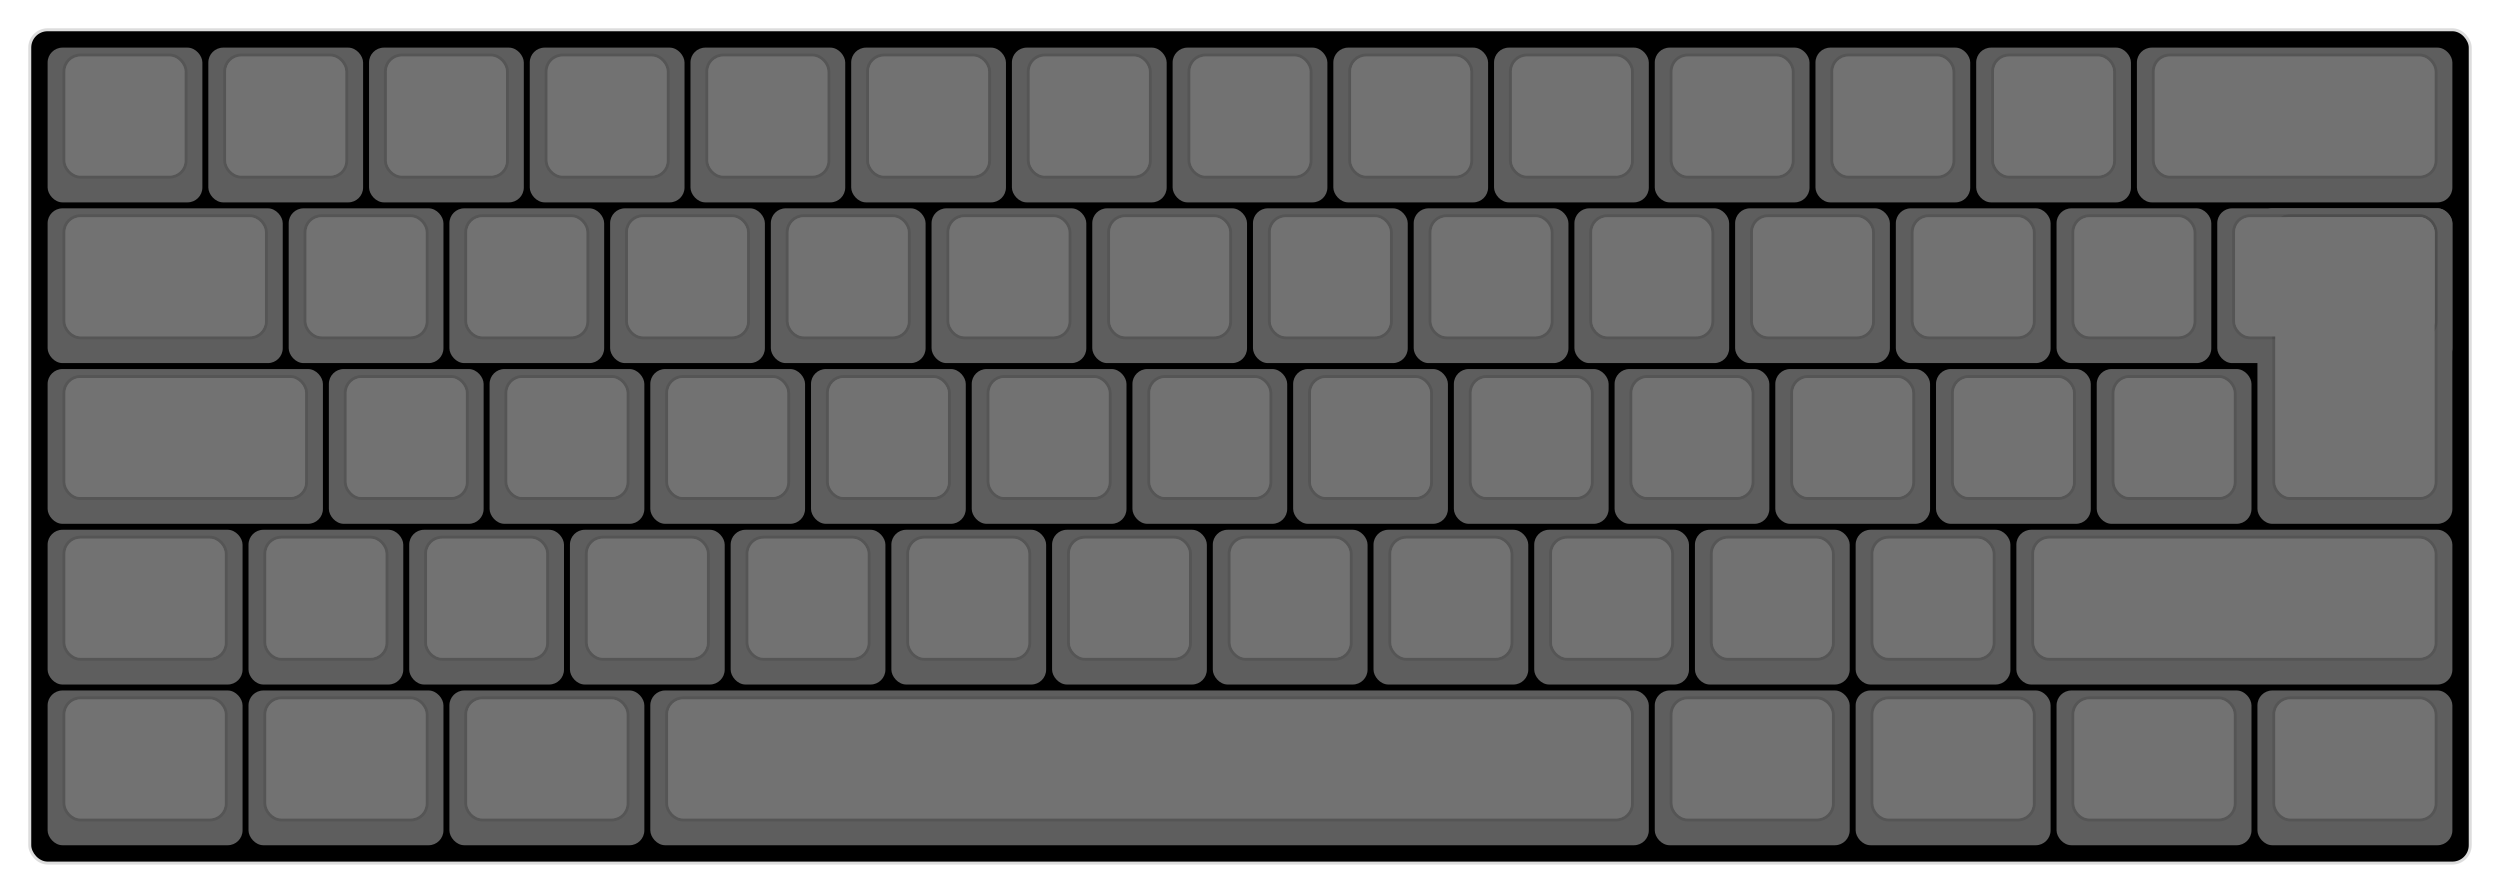 
  <svg width='840px'
       height='300px'
       viewBox='0 0 840 300'
       xmlns='http://www.w3.org/2000/svg'
       xmlns:xlink="http://www.w3.org/1999/xlink">

    <style type='text/css'>
    .keycap .border { stroke: black; stroke-width: 2; }
    .keycap .inner.border { stroke: rgba(0,0,0,.1); }
    </style>
    <defs>
      <linearGradient id="DCS">
        <stop offset="0%" stop-color="black" stop-opacity="0"/>
        <stop offset="40%" stop-color="black" stop-opacity="0.1"/>
        <stop offset="60%" stop-color="black" stop-opacity="0.1"/>
        <stop offset="100%" stop-color="black" stop-opacity="0"/>
      </linearGradient>
      <linearGradient id="SPACE" x1="0%" x2="0%" y1="0%" y2="100%">
        <stop offset="0%" stop-color="black" stop-opacity="0.1"/>
        <stop offset="20%" stop-color="black" stop-opacity="0.0"/>
        <stop offset="40%" stop-color="black" stop-opacity="0.0"/>
        <stop offset="100%" stop-color="black" stop-opacity="0.1"/>
      </linearGradient>
      <radialGradient id="DSA">
        <stop offset="0%" stop-color="black" stop-opacity="0.1"/>
        <stop offset="10%" stop-color="black" stop-opacity="0.1"/>
        <stop offset="100%" stop-color="black" stop-opacity="0"/>
      </radialGradient>
      <radialGradient id="SA" xlink:href="#DSA" />
    </defs>

    <g transform='translate(10,10)'>
      <rect width="820" height="280"
            stroke="#ddd" stroke-width="1" fill="#000000" rx="6"/>
      <g transform='translate(5,5)'>
        
  <g class='  keycap'
  >

  
    <!-- Outer Border -->
    <rect x="1" y="1"
          width="52" height="52"
          rx="5" fill="#5e5e5e" class="outer border"/>
    
    <!-- Outer Fill -->
    <rect x="1" y="1"
          width="52" height="52"
          rx="5" fill="#5e5e5e"/>
    

    
      <!-- Inner Border -->
      <rect x="7" y="4"
            width="40" height="40"
            rx="5" fill="#727272" class="inner border"/>
      
      <!-- Inner Fill -->
      <rect x="7" y="4"
            width="40" height="40"
            rx="5" fill="#727272"/>
      
      

     
   
  </g>

  <g class='  keycap'
  >

  
    <!-- Outer Border -->
    <rect x="55" y="1"
          width="52" height="52"
          rx="5" fill="#5e5e5e" class="outer border"/>
    
    <!-- Outer Fill -->
    <rect x="55" y="1"
          width="52" height="52"
          rx="5" fill="#5e5e5e"/>
    

    
      <!-- Inner Border -->
      <rect x="61" y="4"
            width="40" height="40"
            rx="5" fill="#727272" class="inner border"/>
      
      <!-- Inner Fill -->
      <rect x="61" y="4"
            width="40" height="40"
            rx="5" fill="#727272"/>
      
      

     
   
  </g>

  <g class='  keycap'
  >

  
    <!-- Outer Border -->
    <rect x="109" y="1"
          width="52" height="52"
          rx="5" fill="#5e5e5e" class="outer border"/>
    
    <!-- Outer Fill -->
    <rect x="109" y="1"
          width="52" height="52"
          rx="5" fill="#5e5e5e"/>
    

    
      <!-- Inner Border -->
      <rect x="115" y="4"
            width="40" height="40"
            rx="5" fill="#727272" class="inner border"/>
      
      <!-- Inner Fill -->
      <rect x="115" y="4"
            width="40" height="40"
            rx="5" fill="#727272"/>
      
      

     
   
  </g>

  <g class='  keycap'
  >

  
    <!-- Outer Border -->
    <rect x="163" y="1"
          width="52" height="52"
          rx="5" fill="#5e5e5e" class="outer border"/>
    
    <!-- Outer Fill -->
    <rect x="163" y="1"
          width="52" height="52"
          rx="5" fill="#5e5e5e"/>
    

    
      <!-- Inner Border -->
      <rect x="169" y="4"
            width="40" height="40"
            rx="5" fill="#727272" class="inner border"/>
      
      <!-- Inner Fill -->
      <rect x="169" y="4"
            width="40" height="40"
            rx="5" fill="#727272"/>
      
      

     
   
  </g>

  <g class='  keycap'
  >

  
    <!-- Outer Border -->
    <rect x="217" y="1"
          width="52" height="52"
          rx="5" fill="#5e5e5e" class="outer border"/>
    
    <!-- Outer Fill -->
    <rect x="217" y="1"
          width="52" height="52"
          rx="5" fill="#5e5e5e"/>
    

    
      <!-- Inner Border -->
      <rect x="223" y="4"
            width="40" height="40"
            rx="5" fill="#727272" class="inner border"/>
      
      <!-- Inner Fill -->
      <rect x="223" y="4"
            width="40" height="40"
            rx="5" fill="#727272"/>
      
      

     
   
  </g>

  <g class='  keycap'
  >

  
    <!-- Outer Border -->
    <rect x="271" y="1"
          width="52" height="52"
          rx="5" fill="#5e5e5e" class="outer border"/>
    
    <!-- Outer Fill -->
    <rect x="271" y="1"
          width="52" height="52"
          rx="5" fill="#5e5e5e"/>
    

    
      <!-- Inner Border -->
      <rect x="277" y="4"
            width="40" height="40"
            rx="5" fill="#727272" class="inner border"/>
      
      <!-- Inner Fill -->
      <rect x="277" y="4"
            width="40" height="40"
            rx="5" fill="#727272"/>
      
      

     
   
  </g>

  <g class='  keycap'
  >

  
    <!-- Outer Border -->
    <rect x="325" y="1"
          width="52" height="52"
          rx="5" fill="#5e5e5e" class="outer border"/>
    
    <!-- Outer Fill -->
    <rect x="325" y="1"
          width="52" height="52"
          rx="5" fill="#5e5e5e"/>
    

    
      <!-- Inner Border -->
      <rect x="331" y="4"
            width="40" height="40"
            rx="5" fill="#727272" class="inner border"/>
      
      <!-- Inner Fill -->
      <rect x="331" y="4"
            width="40" height="40"
            rx="5" fill="#727272"/>
      
      

     
   
  </g>

  <g class='  keycap'
  >

  
    <!-- Outer Border -->
    <rect x="379" y="1"
          width="52" height="52"
          rx="5" fill="#5e5e5e" class="outer border"/>
    
    <!-- Outer Fill -->
    <rect x="379" y="1"
          width="52" height="52"
          rx="5" fill="#5e5e5e"/>
    

    
      <!-- Inner Border -->
      <rect x="385" y="4"
            width="40" height="40"
            rx="5" fill="#727272" class="inner border"/>
      
      <!-- Inner Fill -->
      <rect x="385" y="4"
            width="40" height="40"
            rx="5" fill="#727272"/>
      
      

     
   
  </g>

  <g class='  keycap'
  >

  
    <!-- Outer Border -->
    <rect x="433" y="1"
          width="52" height="52"
          rx="5" fill="#5e5e5e" class="outer border"/>
    
    <!-- Outer Fill -->
    <rect x="433" y="1"
          width="52" height="52"
          rx="5" fill="#5e5e5e"/>
    

    
      <!-- Inner Border -->
      <rect x="439" y="4"
            width="40" height="40"
            rx="5" fill="#727272" class="inner border"/>
      
      <!-- Inner Fill -->
      <rect x="439" y="4"
            width="40" height="40"
            rx="5" fill="#727272"/>
      
      

     
   
  </g>

  <g class='  keycap'
  >

  
    <!-- Outer Border -->
    <rect x="487" y="1"
          width="52" height="52"
          rx="5" fill="#5e5e5e" class="outer border"/>
    
    <!-- Outer Fill -->
    <rect x="487" y="1"
          width="52" height="52"
          rx="5" fill="#5e5e5e"/>
    

    
      <!-- Inner Border -->
      <rect x="493" y="4"
            width="40" height="40"
            rx="5" fill="#727272" class="inner border"/>
      
      <!-- Inner Fill -->
      <rect x="493" y="4"
            width="40" height="40"
            rx="5" fill="#727272"/>
      
      

     
   
  </g>

  <g class='  keycap'
  >

  
    <!-- Outer Border -->
    <rect x="541" y="1"
          width="52" height="52"
          rx="5" fill="#5e5e5e" class="outer border"/>
    
    <!-- Outer Fill -->
    <rect x="541" y="1"
          width="52" height="52"
          rx="5" fill="#5e5e5e"/>
    

    
      <!-- Inner Border -->
      <rect x="547" y="4"
            width="40" height="40"
            rx="5" fill="#727272" class="inner border"/>
      
      <!-- Inner Fill -->
      <rect x="547" y="4"
            width="40" height="40"
            rx="5" fill="#727272"/>
      
      

     
   
  </g>

  <g class='  keycap'
  >

  
    <!-- Outer Border -->
    <rect x="595" y="1"
          width="52" height="52"
          rx="5" fill="#5e5e5e" class="outer border"/>
    
    <!-- Outer Fill -->
    <rect x="595" y="1"
          width="52" height="52"
          rx="5" fill="#5e5e5e"/>
    

    
      <!-- Inner Border -->
      <rect x="601" y="4"
            width="40" height="40"
            rx="5" fill="#727272" class="inner border"/>
      
      <!-- Inner Fill -->
      <rect x="601" y="4"
            width="40" height="40"
            rx="5" fill="#727272"/>
      
      

     
   
  </g>

  <g class='  keycap'
  >

  
    <!-- Outer Border -->
    <rect x="649" y="1"
          width="52" height="52"
          rx="5" fill="#5e5e5e" class="outer border"/>
    
    <!-- Outer Fill -->
    <rect x="649" y="1"
          width="52" height="52"
          rx="5" fill="#5e5e5e"/>
    

    
      <!-- Inner Border -->
      <rect x="655" y="4"
            width="40" height="40"
            rx="5" fill="#727272" class="inner border"/>
      
      <!-- Inner Fill -->
      <rect x="655" y="4"
            width="40" height="40"
            rx="5" fill="#727272"/>
      
      

     
   
  </g>

  <g class='  keycap'
  >

  
    <!-- Outer Border -->
    <rect x="703" y="1"
          width="106" height="52"
          rx="5" fill="#5e5e5e" class="outer border"/>
    
    <!-- Outer Fill -->
    <rect x="703" y="1"
          width="106" height="52"
          rx="5" fill="#5e5e5e"/>
    

    
      <!-- Inner Border -->
      <rect x="709" y="4"
            width="94" height="40"
            rx="5" fill="#727272" class="inner border"/>
      
      <!-- Inner Fill -->
      <rect x="709" y="4"
            width="94" height="40"
            rx="5" fill="#727272"/>
      
      

     
   
  </g>

  <g class='  keycap'
  >

  
    <!-- Outer Border -->
    <rect x="1" y="55"
          width="79" height="52"
          rx="5" fill="#5e5e5e" class="outer border"/>
    
    <!-- Outer Fill -->
    <rect x="1" y="55"
          width="79" height="52"
          rx="5" fill="#5e5e5e"/>
    

    
      <!-- Inner Border -->
      <rect x="7" y="58"
            width="67" height="40"
            rx="5" fill="#727272" class="inner border"/>
      
      <!-- Inner Fill -->
      <rect x="7" y="58"
            width="67" height="40"
            rx="5" fill="#727272"/>
      
      

     
   
  </g>

  <g class='  keycap'
  >

  
    <!-- Outer Border -->
    <rect x="82" y="55"
          width="52" height="52"
          rx="5" fill="#5e5e5e" class="outer border"/>
    
    <!-- Outer Fill -->
    <rect x="82" y="55"
          width="52" height="52"
          rx="5" fill="#5e5e5e"/>
    

    
      <!-- Inner Border -->
      <rect x="88" y="58"
            width="40" height="40"
            rx="5" fill="#727272" class="inner border"/>
      
      <!-- Inner Fill -->
      <rect x="88" y="58"
            width="40" height="40"
            rx="5" fill="#727272"/>
      
      

     
   
  </g>

  <g class='  keycap'
  >

  
    <!-- Outer Border -->
    <rect x="136" y="55"
          width="52" height="52"
          rx="5" fill="#5e5e5e" class="outer border"/>
    
    <!-- Outer Fill -->
    <rect x="136" y="55"
          width="52" height="52"
          rx="5" fill="#5e5e5e"/>
    

    
      <!-- Inner Border -->
      <rect x="142" y="58"
            width="40" height="40"
            rx="5" fill="#727272" class="inner border"/>
      
      <!-- Inner Fill -->
      <rect x="142" y="58"
            width="40" height="40"
            rx="5" fill="#727272"/>
      
      

     
   
  </g>

  <g class='  keycap'
  >

  
    <!-- Outer Border -->
    <rect x="190" y="55"
          width="52" height="52"
          rx="5" fill="#5e5e5e" class="outer border"/>
    
    <!-- Outer Fill -->
    <rect x="190" y="55"
          width="52" height="52"
          rx="5" fill="#5e5e5e"/>
    

    
      <!-- Inner Border -->
      <rect x="196" y="58"
            width="40" height="40"
            rx="5" fill="#727272" class="inner border"/>
      
      <!-- Inner Fill -->
      <rect x="196" y="58"
            width="40" height="40"
            rx="5" fill="#727272"/>
      
      

     
   
  </g>

  <g class='  keycap'
  >

  
    <!-- Outer Border -->
    <rect x="244" y="55"
          width="52" height="52"
          rx="5" fill="#5e5e5e" class="outer border"/>
    
    <!-- Outer Fill -->
    <rect x="244" y="55"
          width="52" height="52"
          rx="5" fill="#5e5e5e"/>
    

    
      <!-- Inner Border -->
      <rect x="250" y="58"
            width="40" height="40"
            rx="5" fill="#727272" class="inner border"/>
      
      <!-- Inner Fill -->
      <rect x="250" y="58"
            width="40" height="40"
            rx="5" fill="#727272"/>
      
      

     
   
  </g>

  <g class='  keycap'
  >

  
    <!-- Outer Border -->
    <rect x="298" y="55"
          width="52" height="52"
          rx="5" fill="#5e5e5e" class="outer border"/>
    
    <!-- Outer Fill -->
    <rect x="298" y="55"
          width="52" height="52"
          rx="5" fill="#5e5e5e"/>
    

    
      <!-- Inner Border -->
      <rect x="304" y="58"
            width="40" height="40"
            rx="5" fill="#727272" class="inner border"/>
      
      <!-- Inner Fill -->
      <rect x="304" y="58"
            width="40" height="40"
            rx="5" fill="#727272"/>
      
      

     
   
  </g>

  <g class='  keycap'
  >

  
    <!-- Outer Border -->
    <rect x="352" y="55"
          width="52" height="52"
          rx="5" fill="#5e5e5e" class="outer border"/>
    
    <!-- Outer Fill -->
    <rect x="352" y="55"
          width="52" height="52"
          rx="5" fill="#5e5e5e"/>
    

    
      <!-- Inner Border -->
      <rect x="358" y="58"
            width="40" height="40"
            rx="5" fill="#727272" class="inner border"/>
      
      <!-- Inner Fill -->
      <rect x="358" y="58"
            width="40" height="40"
            rx="5" fill="#727272"/>
      
      

     
   
  </g>

  <g class='  keycap'
  >

  
    <!-- Outer Border -->
    <rect x="406" y="55"
          width="52" height="52"
          rx="5" fill="#5e5e5e" class="outer border"/>
    
    <!-- Outer Fill -->
    <rect x="406" y="55"
          width="52" height="52"
          rx="5" fill="#5e5e5e"/>
    

    
      <!-- Inner Border -->
      <rect x="412" y="58"
            width="40" height="40"
            rx="5" fill="#727272" class="inner border"/>
      
      <!-- Inner Fill -->
      <rect x="412" y="58"
            width="40" height="40"
            rx="5" fill="#727272"/>
      
      

     
   
  </g>

  <g class='  keycap'
  >

  
    <!-- Outer Border -->
    <rect x="460" y="55"
          width="52" height="52"
          rx="5" fill="#5e5e5e" class="outer border"/>
    
    <!-- Outer Fill -->
    <rect x="460" y="55"
          width="52" height="52"
          rx="5" fill="#5e5e5e"/>
    

    
      <!-- Inner Border -->
      <rect x="466" y="58"
            width="40" height="40"
            rx="5" fill="#727272" class="inner border"/>
      
      <!-- Inner Fill -->
      <rect x="466" y="58"
            width="40" height="40"
            rx="5" fill="#727272"/>
      
      

     
   
  </g>

  <g class='  keycap'
  >

  
    <!-- Outer Border -->
    <rect x="514" y="55"
          width="52" height="52"
          rx="5" fill="#5e5e5e" class="outer border"/>
    
    <!-- Outer Fill -->
    <rect x="514" y="55"
          width="52" height="52"
          rx="5" fill="#5e5e5e"/>
    

    
      <!-- Inner Border -->
      <rect x="520" y="58"
            width="40" height="40"
            rx="5" fill="#727272" class="inner border"/>
      
      <!-- Inner Fill -->
      <rect x="520" y="58"
            width="40" height="40"
            rx="5" fill="#727272"/>
      
      

     
   
  </g>

  <g class='  keycap'
  >

  
    <!-- Outer Border -->
    <rect x="568" y="55"
          width="52" height="52"
          rx="5" fill="#5e5e5e" class="outer border"/>
    
    <!-- Outer Fill -->
    <rect x="568" y="55"
          width="52" height="52"
          rx="5" fill="#5e5e5e"/>
    

    
      <!-- Inner Border -->
      <rect x="574" y="58"
            width="40" height="40"
            rx="5" fill="#727272" class="inner border"/>
      
      <!-- Inner Fill -->
      <rect x="574" y="58"
            width="40" height="40"
            rx="5" fill="#727272"/>
      
      

     
   
  </g>

  <g class='  keycap'
  >

  
    <!-- Outer Border -->
    <rect x="622" y="55"
          width="52" height="52"
          rx="5" fill="#5e5e5e" class="outer border"/>
    
    <!-- Outer Fill -->
    <rect x="622" y="55"
          width="52" height="52"
          rx="5" fill="#5e5e5e"/>
    

    
      <!-- Inner Border -->
      <rect x="628" y="58"
            width="40" height="40"
            rx="5" fill="#727272" class="inner border"/>
      
      <!-- Inner Fill -->
      <rect x="628" y="58"
            width="40" height="40"
            rx="5" fill="#727272"/>
      
      

     
   
  </g>

  <g class='  keycap'
  >

  
    <!-- Outer Border -->
    <rect x="676" y="55"
          width="52" height="52"
          rx="5" fill="#5e5e5e" class="outer border"/>
    
    <!-- Outer Fill -->
    <rect x="676" y="55"
          width="52" height="52"
          rx="5" fill="#5e5e5e"/>
    

    
      <!-- Inner Border -->
      <rect x="682" y="58"
            width="40" height="40"
            rx="5" fill="#727272" class="inner border"/>
      
      <!-- Inner Fill -->
      <rect x="682" y="58"
            width="40" height="40"
            rx="5" fill="#727272"/>
      
      

     
   
  </g>

  <g class='  keycap'
  >

  
    <!-- Outer Border -->
    <rect x="743.5" y="55"
          width="65.5" height="106"
          rx="5" fill="#5e5e5e" class="outer border"/>
    
      <rect x="730" y="55"
            width="79" height="52"
            rx="5" fill="#5e5e5e" class="outer border"/>
    
    <!-- Outer Fill -->
    <rect x="743.5" y="55"
          width="65.5" height="106"
          rx="5" fill="#5e5e5e"/>
    
      <rect x="730" y="55"
            width="79" height="52"
            rx="5" fill="#5e5e5e"/>
    

    
      <!-- Inner Border -->
      <rect x="749.5" y="58"
            width="53.5" height="94"
            rx="5" fill="#727272" class="inner border"/>
      
        <rect x="736" y="58"
              width="67" height="40"
              rx="5" fill="#727272" class="inner border"/>
      
      <!-- Inner Fill -->
      <rect x="749.5" y="58"
            width="53.5" height="94"
            rx="5" fill="#727272"/>
      
        <rect x="736" y="58"
              width="67" height="40"
              rx="5" fill="#727272"/>
      
      

     
   
  </g>

  <g class='  keycap'
  >

  
    <!-- Outer Border -->
    <rect x="1" y="109"
          width="92.5" height="52"
          rx="5" fill="#5e5e5e" class="outer border"/>
    
    <!-- Outer Fill -->
    <rect x="1" y="109"
          width="92.5" height="52"
          rx="5" fill="#5e5e5e"/>
    

    
      <!-- Inner Border -->
      <rect x="7" y="112"
            width="80.5" height="40"
            rx="5" fill="#727272" class="inner border"/>
      
      <!-- Inner Fill -->
      <rect x="7" y="112"
            width="80.5" height="40"
            rx="5" fill="#727272"/>
      
      

     
   
  </g>

  <g class='  keycap'
  >

  
    <!-- Outer Border -->
    <rect x="95.5" y="109"
          width="52" height="52"
          rx="5" fill="#5e5e5e" class="outer border"/>
    
    <!-- Outer Fill -->
    <rect x="95.5" y="109"
          width="52" height="52"
          rx="5" fill="#5e5e5e"/>
    

    
      <!-- Inner Border -->
      <rect x="101.5" y="112"
            width="40" height="40"
            rx="5" fill="#727272" class="inner border"/>
      
      <!-- Inner Fill -->
      <rect x="101.5" y="112"
            width="40" height="40"
            rx="5" fill="#727272"/>
      
      

     
   
  </g>

  <g class='  keycap'
  >

  
    <!-- Outer Border -->
    <rect x="149.5" y="109"
          width="52" height="52"
          rx="5" fill="#5e5e5e" class="outer border"/>
    
    <!-- Outer Fill -->
    <rect x="149.5" y="109"
          width="52" height="52"
          rx="5" fill="#5e5e5e"/>
    

    
      <!-- Inner Border -->
      <rect x="155.5" y="112"
            width="40" height="40"
            rx="5" fill="#727272" class="inner border"/>
      
      <!-- Inner Fill -->
      <rect x="155.5" y="112"
            width="40" height="40"
            rx="5" fill="#727272"/>
      
      

     
   
  </g>

  <g class='  keycap'
  >

  
    <!-- Outer Border -->
    <rect x="203.5" y="109"
          width="52" height="52"
          rx="5" fill="#5e5e5e" class="outer border"/>
    
    <!-- Outer Fill -->
    <rect x="203.5" y="109"
          width="52" height="52"
          rx="5" fill="#5e5e5e"/>
    

    
      <!-- Inner Border -->
      <rect x="209.5" y="112"
            width="40" height="40"
            rx="5" fill="#727272" class="inner border"/>
      
      <!-- Inner Fill -->
      <rect x="209.5" y="112"
            width="40" height="40"
            rx="5" fill="#727272"/>
      
      

     
   
  </g>

  <g class='  keycap'
  >

  
    <!-- Outer Border -->
    <rect x="257.5" y="109"
          width="52" height="52"
          rx="5" fill="#5e5e5e" class="outer border"/>
    
    <!-- Outer Fill -->
    <rect x="257.5" y="109"
          width="52" height="52"
          rx="5" fill="#5e5e5e"/>
    

    
      <!-- Inner Border -->
      <rect x="263.5" y="112"
            width="40" height="40"
            rx="5" fill="#727272" class="inner border"/>
      
      <!-- Inner Fill -->
      <rect x="263.5" y="112"
            width="40" height="40"
            rx="5" fill="#727272"/>
      
      

     
   
  </g>

  <g class='  keycap'
  >

  
    <!-- Outer Border -->
    <rect x="311.5" y="109"
          width="52" height="52"
          rx="5" fill="#5e5e5e" class="outer border"/>
    
    <!-- Outer Fill -->
    <rect x="311.5" y="109"
          width="52" height="52"
          rx="5" fill="#5e5e5e"/>
    

    
      <!-- Inner Border -->
      <rect x="317.5" y="112"
            width="40" height="40"
            rx="5" fill="#727272" class="inner border"/>
      
      <!-- Inner Fill -->
      <rect x="317.5" y="112"
            width="40" height="40"
            rx="5" fill="#727272"/>
      
      

     
   
  </g>

  <g class='  keycap'
  >

  
    <!-- Outer Border -->
    <rect x="365.5" y="109"
          width="52" height="52"
          rx="5" fill="#5e5e5e" class="outer border"/>
    
    <!-- Outer Fill -->
    <rect x="365.5" y="109"
          width="52" height="52"
          rx="5" fill="#5e5e5e"/>
    

    
      <!-- Inner Border -->
      <rect x="371.5" y="112"
            width="40" height="40"
            rx="5" fill="#727272" class="inner border"/>
      
      <!-- Inner Fill -->
      <rect x="371.5" y="112"
            width="40" height="40"
            rx="5" fill="#727272"/>
      
      

     
   
  </g>

  <g class='  keycap'
  >

  
    <!-- Outer Border -->
    <rect x="419.5" y="109"
          width="52" height="52"
          rx="5" fill="#5e5e5e" class="outer border"/>
    
    <!-- Outer Fill -->
    <rect x="419.5" y="109"
          width="52" height="52"
          rx="5" fill="#5e5e5e"/>
    

    
      <!-- Inner Border -->
      <rect x="425.5" y="112"
            width="40" height="40"
            rx="5" fill="#727272" class="inner border"/>
      
      <!-- Inner Fill -->
      <rect x="425.5" y="112"
            width="40" height="40"
            rx="5" fill="#727272"/>
      
      

     
   
  </g>

  <g class='  keycap'
  >

  
    <!-- Outer Border -->
    <rect x="473.5" y="109"
          width="52" height="52"
          rx="5" fill="#5e5e5e" class="outer border"/>
    
    <!-- Outer Fill -->
    <rect x="473.5" y="109"
          width="52" height="52"
          rx="5" fill="#5e5e5e"/>
    

    
      <!-- Inner Border -->
      <rect x="479.5" y="112"
            width="40" height="40"
            rx="5" fill="#727272" class="inner border"/>
      
      <!-- Inner Fill -->
      <rect x="479.5" y="112"
            width="40" height="40"
            rx="5" fill="#727272"/>
      
      

     
   
  </g>

  <g class='  keycap'
  >

  
    <!-- Outer Border -->
    <rect x="527.5" y="109"
          width="52" height="52"
          rx="5" fill="#5e5e5e" class="outer border"/>
    
    <!-- Outer Fill -->
    <rect x="527.5" y="109"
          width="52" height="52"
          rx="5" fill="#5e5e5e"/>
    

    
      <!-- Inner Border -->
      <rect x="533.5" y="112"
            width="40" height="40"
            rx="5" fill="#727272" class="inner border"/>
      
      <!-- Inner Fill -->
      <rect x="533.5" y="112"
            width="40" height="40"
            rx="5" fill="#727272"/>
      
      

     
   
  </g>

  <g class='  keycap'
  >

  
    <!-- Outer Border -->
    <rect x="581.5" y="109"
          width="52" height="52"
          rx="5" fill="#5e5e5e" class="outer border"/>
    
    <!-- Outer Fill -->
    <rect x="581.5" y="109"
          width="52" height="52"
          rx="5" fill="#5e5e5e"/>
    

    
      <!-- Inner Border -->
      <rect x="587.5" y="112"
            width="40" height="40"
            rx="5" fill="#727272" class="inner border"/>
      
      <!-- Inner Fill -->
      <rect x="587.5" y="112"
            width="40" height="40"
            rx="5" fill="#727272"/>
      
      

     
   
  </g>

  <g class='  keycap'
  >

  
    <!-- Outer Border -->
    <rect x="635.5" y="109"
          width="52" height="52"
          rx="5" fill="#5e5e5e" class="outer border"/>
    
    <!-- Outer Fill -->
    <rect x="635.5" y="109"
          width="52" height="52"
          rx="5" fill="#5e5e5e"/>
    

    
      <!-- Inner Border -->
      <rect x="641.5" y="112"
            width="40" height="40"
            rx="5" fill="#727272" class="inner border"/>
      
      <!-- Inner Fill -->
      <rect x="641.5" y="112"
            width="40" height="40"
            rx="5" fill="#727272"/>
      
      

     
   
  </g>

  <g class='  keycap'
  >

  
    <!-- Outer Border -->
    <rect x="689.5" y="109"
          width="52" height="52"
          rx="5" fill="#5e5e5e" class="outer border"/>
    
    <!-- Outer Fill -->
    <rect x="689.5" y="109"
          width="52" height="52"
          rx="5" fill="#5e5e5e"/>
    

    
      <!-- Inner Border -->
      <rect x="695.5" y="112"
            width="40" height="40"
            rx="5" fill="#727272" class="inner border"/>
      
      <!-- Inner Fill -->
      <rect x="695.5" y="112"
            width="40" height="40"
            rx="5" fill="#727272"/>
      
      

     
   
  </g>

  <g class='  keycap'
  >

  
    <!-- Outer Border -->
    <rect x="1" y="163"
          width="65.5" height="52"
          rx="5" fill="#5e5e5e" class="outer border"/>
    
    <!-- Outer Fill -->
    <rect x="1" y="163"
          width="65.5" height="52"
          rx="5" fill="#5e5e5e"/>
    

    
      <!-- Inner Border -->
      <rect x="7" y="166"
            width="53.5" height="40"
            rx="5" fill="#727272" class="inner border"/>
      
      <!-- Inner Fill -->
      <rect x="7" y="166"
            width="53.5" height="40"
            rx="5" fill="#727272"/>
      
      

     
   
  </g>

  <g class='  keycap'
  >

  
    <!-- Outer Border -->
    <rect x="68.5" y="163"
          width="52" height="52"
          rx="5" fill="#5e5e5e" class="outer border"/>
    
    <!-- Outer Fill -->
    <rect x="68.5" y="163"
          width="52" height="52"
          rx="5" fill="#5e5e5e"/>
    

    
      <!-- Inner Border -->
      <rect x="74.5" y="166"
            width="40" height="40"
            rx="5" fill="#727272" class="inner border"/>
      
      <!-- Inner Fill -->
      <rect x="74.5" y="166"
            width="40" height="40"
            rx="5" fill="#727272"/>
      
      

     
   
  </g>

  <g class='  keycap'
  >

  
    <!-- Outer Border -->
    <rect x="122.5" y="163"
          width="52" height="52"
          rx="5" fill="#5e5e5e" class="outer border"/>
    
    <!-- Outer Fill -->
    <rect x="122.5" y="163"
          width="52" height="52"
          rx="5" fill="#5e5e5e"/>
    

    
      <!-- Inner Border -->
      <rect x="128.5" y="166"
            width="40" height="40"
            rx="5" fill="#727272" class="inner border"/>
      
      <!-- Inner Fill -->
      <rect x="128.5" y="166"
            width="40" height="40"
            rx="5" fill="#727272"/>
      
      

     
   
  </g>

  <g class='  keycap'
  >

  
    <!-- Outer Border -->
    <rect x="176.5" y="163"
          width="52" height="52"
          rx="5" fill="#5e5e5e" class="outer border"/>
    
    <!-- Outer Fill -->
    <rect x="176.5" y="163"
          width="52" height="52"
          rx="5" fill="#5e5e5e"/>
    

    
      <!-- Inner Border -->
      <rect x="182.5" y="166"
            width="40" height="40"
            rx="5" fill="#727272" class="inner border"/>
      
      <!-- Inner Fill -->
      <rect x="182.5" y="166"
            width="40" height="40"
            rx="5" fill="#727272"/>
      
      

     
   
  </g>

  <g class='  keycap'
  >

  
    <!-- Outer Border -->
    <rect x="230.5" y="163"
          width="52" height="52"
          rx="5" fill="#5e5e5e" class="outer border"/>
    
    <!-- Outer Fill -->
    <rect x="230.5" y="163"
          width="52" height="52"
          rx="5" fill="#5e5e5e"/>
    

    
      <!-- Inner Border -->
      <rect x="236.5" y="166"
            width="40" height="40"
            rx="5" fill="#727272" class="inner border"/>
      
      <!-- Inner Fill -->
      <rect x="236.5" y="166"
            width="40" height="40"
            rx="5" fill="#727272"/>
      
      

     
   
  </g>

  <g class='  keycap'
  >

  
    <!-- Outer Border -->
    <rect x="284.5" y="163"
          width="52" height="52"
          rx="5" fill="#5e5e5e" class="outer border"/>
    
    <!-- Outer Fill -->
    <rect x="284.5" y="163"
          width="52" height="52"
          rx="5" fill="#5e5e5e"/>
    

    
      <!-- Inner Border -->
      <rect x="290.5" y="166"
            width="40" height="40"
            rx="5" fill="#727272" class="inner border"/>
      
      <!-- Inner Fill -->
      <rect x="290.5" y="166"
            width="40" height="40"
            rx="5" fill="#727272"/>
      
      

     
   
  </g>

  <g class='  keycap'
  >

  
    <!-- Outer Border -->
    <rect x="338.5" y="163"
          width="52" height="52"
          rx="5" fill="#5e5e5e" class="outer border"/>
    
    <!-- Outer Fill -->
    <rect x="338.5" y="163"
          width="52" height="52"
          rx="5" fill="#5e5e5e"/>
    

    
      <!-- Inner Border -->
      <rect x="344.5" y="166"
            width="40" height="40"
            rx="5" fill="#727272" class="inner border"/>
      
      <!-- Inner Fill -->
      <rect x="344.5" y="166"
            width="40" height="40"
            rx="5" fill="#727272"/>
      
      

     
   
  </g>

  <g class='  keycap'
  >

  
    <!-- Outer Border -->
    <rect x="392.5" y="163"
          width="52" height="52"
          rx="5" fill="#5e5e5e" class="outer border"/>
    
    <!-- Outer Fill -->
    <rect x="392.5" y="163"
          width="52" height="52"
          rx="5" fill="#5e5e5e"/>
    

    
      <!-- Inner Border -->
      <rect x="398.5" y="166"
            width="40" height="40"
            rx="5" fill="#727272" class="inner border"/>
      
      <!-- Inner Fill -->
      <rect x="398.5" y="166"
            width="40" height="40"
            rx="5" fill="#727272"/>
      
      

     
   
  </g>

  <g class='  keycap'
  >

  
    <!-- Outer Border -->
    <rect x="446.5" y="163"
          width="52" height="52"
          rx="5" fill="#5e5e5e" class="outer border"/>
    
    <!-- Outer Fill -->
    <rect x="446.5" y="163"
          width="52" height="52"
          rx="5" fill="#5e5e5e"/>
    

    
      <!-- Inner Border -->
      <rect x="452.5" y="166"
            width="40" height="40"
            rx="5" fill="#727272" class="inner border"/>
      
      <!-- Inner Fill -->
      <rect x="452.5" y="166"
            width="40" height="40"
            rx="5" fill="#727272"/>
      
      

     
   
  </g>

  <g class='  keycap'
  >

  
    <!-- Outer Border -->
    <rect x="500.5" y="163"
          width="52" height="52"
          rx="5" fill="#5e5e5e" class="outer border"/>
    
    <!-- Outer Fill -->
    <rect x="500.5" y="163"
          width="52" height="52"
          rx="5" fill="#5e5e5e"/>
    

    
      <!-- Inner Border -->
      <rect x="506.5" y="166"
            width="40" height="40"
            rx="5" fill="#727272" class="inner border"/>
      
      <!-- Inner Fill -->
      <rect x="506.5" y="166"
            width="40" height="40"
            rx="5" fill="#727272"/>
      
      

     
   
  </g>

  <g class='  keycap'
  >

  
    <!-- Outer Border -->
    <rect x="554.5" y="163"
          width="52" height="52"
          rx="5" fill="#5e5e5e" class="outer border"/>
    
    <!-- Outer Fill -->
    <rect x="554.5" y="163"
          width="52" height="52"
          rx="5" fill="#5e5e5e"/>
    

    
      <!-- Inner Border -->
      <rect x="560.5" y="166"
            width="40" height="40"
            rx="5" fill="#727272" class="inner border"/>
      
      <!-- Inner Fill -->
      <rect x="560.5" y="166"
            width="40" height="40"
            rx="5" fill="#727272"/>
      
      

     
   
  </g>

  <g class='  keycap'
  >

  
    <!-- Outer Border -->
    <rect x="608.5" y="163"
          width="52" height="52"
          rx="5" fill="#5e5e5e" class="outer border"/>
    
    <!-- Outer Fill -->
    <rect x="608.5" y="163"
          width="52" height="52"
          rx="5" fill="#5e5e5e"/>
    

    
      <!-- Inner Border -->
      <rect x="614.5" y="166"
            width="40" height="40"
            rx="5" fill="#727272" class="inner border"/>
      
      <!-- Inner Fill -->
      <rect x="614.5" y="166"
            width="40" height="40"
            rx="5" fill="#727272"/>
      
      

     
   
  </g>

  <g class='  keycap'
  >

  
    <!-- Outer Border -->
    <rect x="662.5" y="163"
          width="146.5" height="52"
          rx="5" fill="#5e5e5e" class="outer border"/>
    
    <!-- Outer Fill -->
    <rect x="662.5" y="163"
          width="146.5" height="52"
          rx="5" fill="#5e5e5e"/>
    

    
      <!-- Inner Border -->
      <rect x="668.5" y="166"
            width="134.5" height="40"
            rx="5" fill="#727272" class="inner border"/>
      
      <!-- Inner Fill -->
      <rect x="668.5" y="166"
            width="134.5" height="40"
            rx="5" fill="#727272"/>
      
      

     
   
  </g>

  <g class='  keycap'
  >

  
    <!-- Outer Border -->
    <rect x="1" y="217"
          width="65.5" height="52"
          rx="5" fill="#5e5e5e" class="outer border"/>
    
    <!-- Outer Fill -->
    <rect x="1" y="217"
          width="65.5" height="52"
          rx="5" fill="#5e5e5e"/>
    

    
      <!-- Inner Border -->
      <rect x="7" y="220"
            width="53.5" height="40"
            rx="5" fill="#727272" class="inner border"/>
      
      <!-- Inner Fill -->
      <rect x="7" y="220"
            width="53.5" height="40"
            rx="5" fill="#727272"/>
      
      

     
   
  </g>

  <g class='  keycap'
  >

  
    <!-- Outer Border -->
    <rect x="68.5" y="217"
          width="65.5" height="52"
          rx="5" fill="#5e5e5e" class="outer border"/>
    
    <!-- Outer Fill -->
    <rect x="68.5" y="217"
          width="65.5" height="52"
          rx="5" fill="#5e5e5e"/>
    

    
      <!-- Inner Border -->
      <rect x="74.5" y="220"
            width="53.5" height="40"
            rx="5" fill="#727272" class="inner border"/>
      
      <!-- Inner Fill -->
      <rect x="74.5" y="220"
            width="53.5" height="40"
            rx="5" fill="#727272"/>
      
      

     
   
  </g>

  <g class='  keycap'
  >

  
    <!-- Outer Border -->
    <rect x="136" y="217"
          width="65.5" height="52"
          rx="5" fill="#5e5e5e" class="outer border"/>
    
    <!-- Outer Fill -->
    <rect x="136" y="217"
          width="65.5" height="52"
          rx="5" fill="#5e5e5e"/>
    

    
      <!-- Inner Border -->
      <rect x="142" y="220"
            width="53.5" height="40"
            rx="5" fill="#727272" class="inner border"/>
      
      <!-- Inner Fill -->
      <rect x="142" y="220"
            width="53.5" height="40"
            rx="5" fill="#727272"/>
      
      

     
   
  </g>

  <g class='  keycap'
  >

  
    <!-- Outer Border -->
    <rect x="203.5" y="217"
          width="335.5" height="52"
          rx="5" fill="#5e5e5e" class="outer border"/>
    
    <!-- Outer Fill -->
    <rect x="203.5" y="217"
          width="335.5" height="52"
          rx="5" fill="#5e5e5e"/>
    

    
      <!-- Inner Border -->
      <rect x="209.5" y="220"
            width="323.5" height="40"
            rx="5" fill="#727272" class="inner border"/>
      
      <!-- Inner Fill -->
      <rect x="209.5" y="220"
            width="323.5" height="40"
            rx="5" fill="#727272"/>
      
      

     
   
  </g>

  <g class='  keycap'
  >

  
    <!-- Outer Border -->
    <rect x="541" y="217"
          width="65.5" height="52"
          rx="5" fill="#5e5e5e" class="outer border"/>
    
    <!-- Outer Fill -->
    <rect x="541" y="217"
          width="65.5" height="52"
          rx="5" fill="#5e5e5e"/>
    

    
      <!-- Inner Border -->
      <rect x="547" y="220"
            width="53.5" height="40"
            rx="5" fill="#727272" class="inner border"/>
      
      <!-- Inner Fill -->
      <rect x="547" y="220"
            width="53.5" height="40"
            rx="5" fill="#727272"/>
      
      

     
   
  </g>

  <g class='  keycap'
  >

  
    <!-- Outer Border -->
    <rect x="608.5" y="217"
          width="65.5" height="52"
          rx="5" fill="#5e5e5e" class="outer border"/>
    
    <!-- Outer Fill -->
    <rect x="608.5" y="217"
          width="65.5" height="52"
          rx="5" fill="#5e5e5e"/>
    

    
      <!-- Inner Border -->
      <rect x="614.5" y="220"
            width="53.5" height="40"
            rx="5" fill="#727272" class="inner border"/>
      
      <!-- Inner Fill -->
      <rect x="614.5" y="220"
            width="53.5" height="40"
            rx="5" fill="#727272"/>
      
      

     
   
  </g>

  <g class='  keycap'
  >

  
    <!-- Outer Border -->
    <rect x="676" y="217"
          width="65.5" height="52"
          rx="5" fill="#5e5e5e" class="outer border"/>
    
    <!-- Outer Fill -->
    <rect x="676" y="217"
          width="65.5" height="52"
          rx="5" fill="#5e5e5e"/>
    

    
      <!-- Inner Border -->
      <rect x="682" y="220"
            width="53.5" height="40"
            rx="5" fill="#727272" class="inner border"/>
      
      <!-- Inner Fill -->
      <rect x="682" y="220"
            width="53.5" height="40"
            rx="5" fill="#727272"/>
      
      

     
   
  </g>

  <g class='  keycap'
  >

  
    <!-- Outer Border -->
    <rect x="743.5" y="217"
          width="65.5" height="52"
          rx="5" fill="#5e5e5e" class="outer border"/>
    
    <!-- Outer Fill -->
    <rect x="743.5" y="217"
          width="65.5" height="52"
          rx="5" fill="#5e5e5e"/>
    

    
      <!-- Inner Border -->
      <rect x="749.5" y="220"
            width="53.5" height="40"
            rx="5" fill="#727272" class="inner border"/>
      
      <!-- Inner Fill -->
      <rect x="749.5" y="220"
            width="53.5" height="40"
            rx="5" fill="#727272"/>
      
      

     
   
  </g>

      </g>
    </g>
  </svg>
